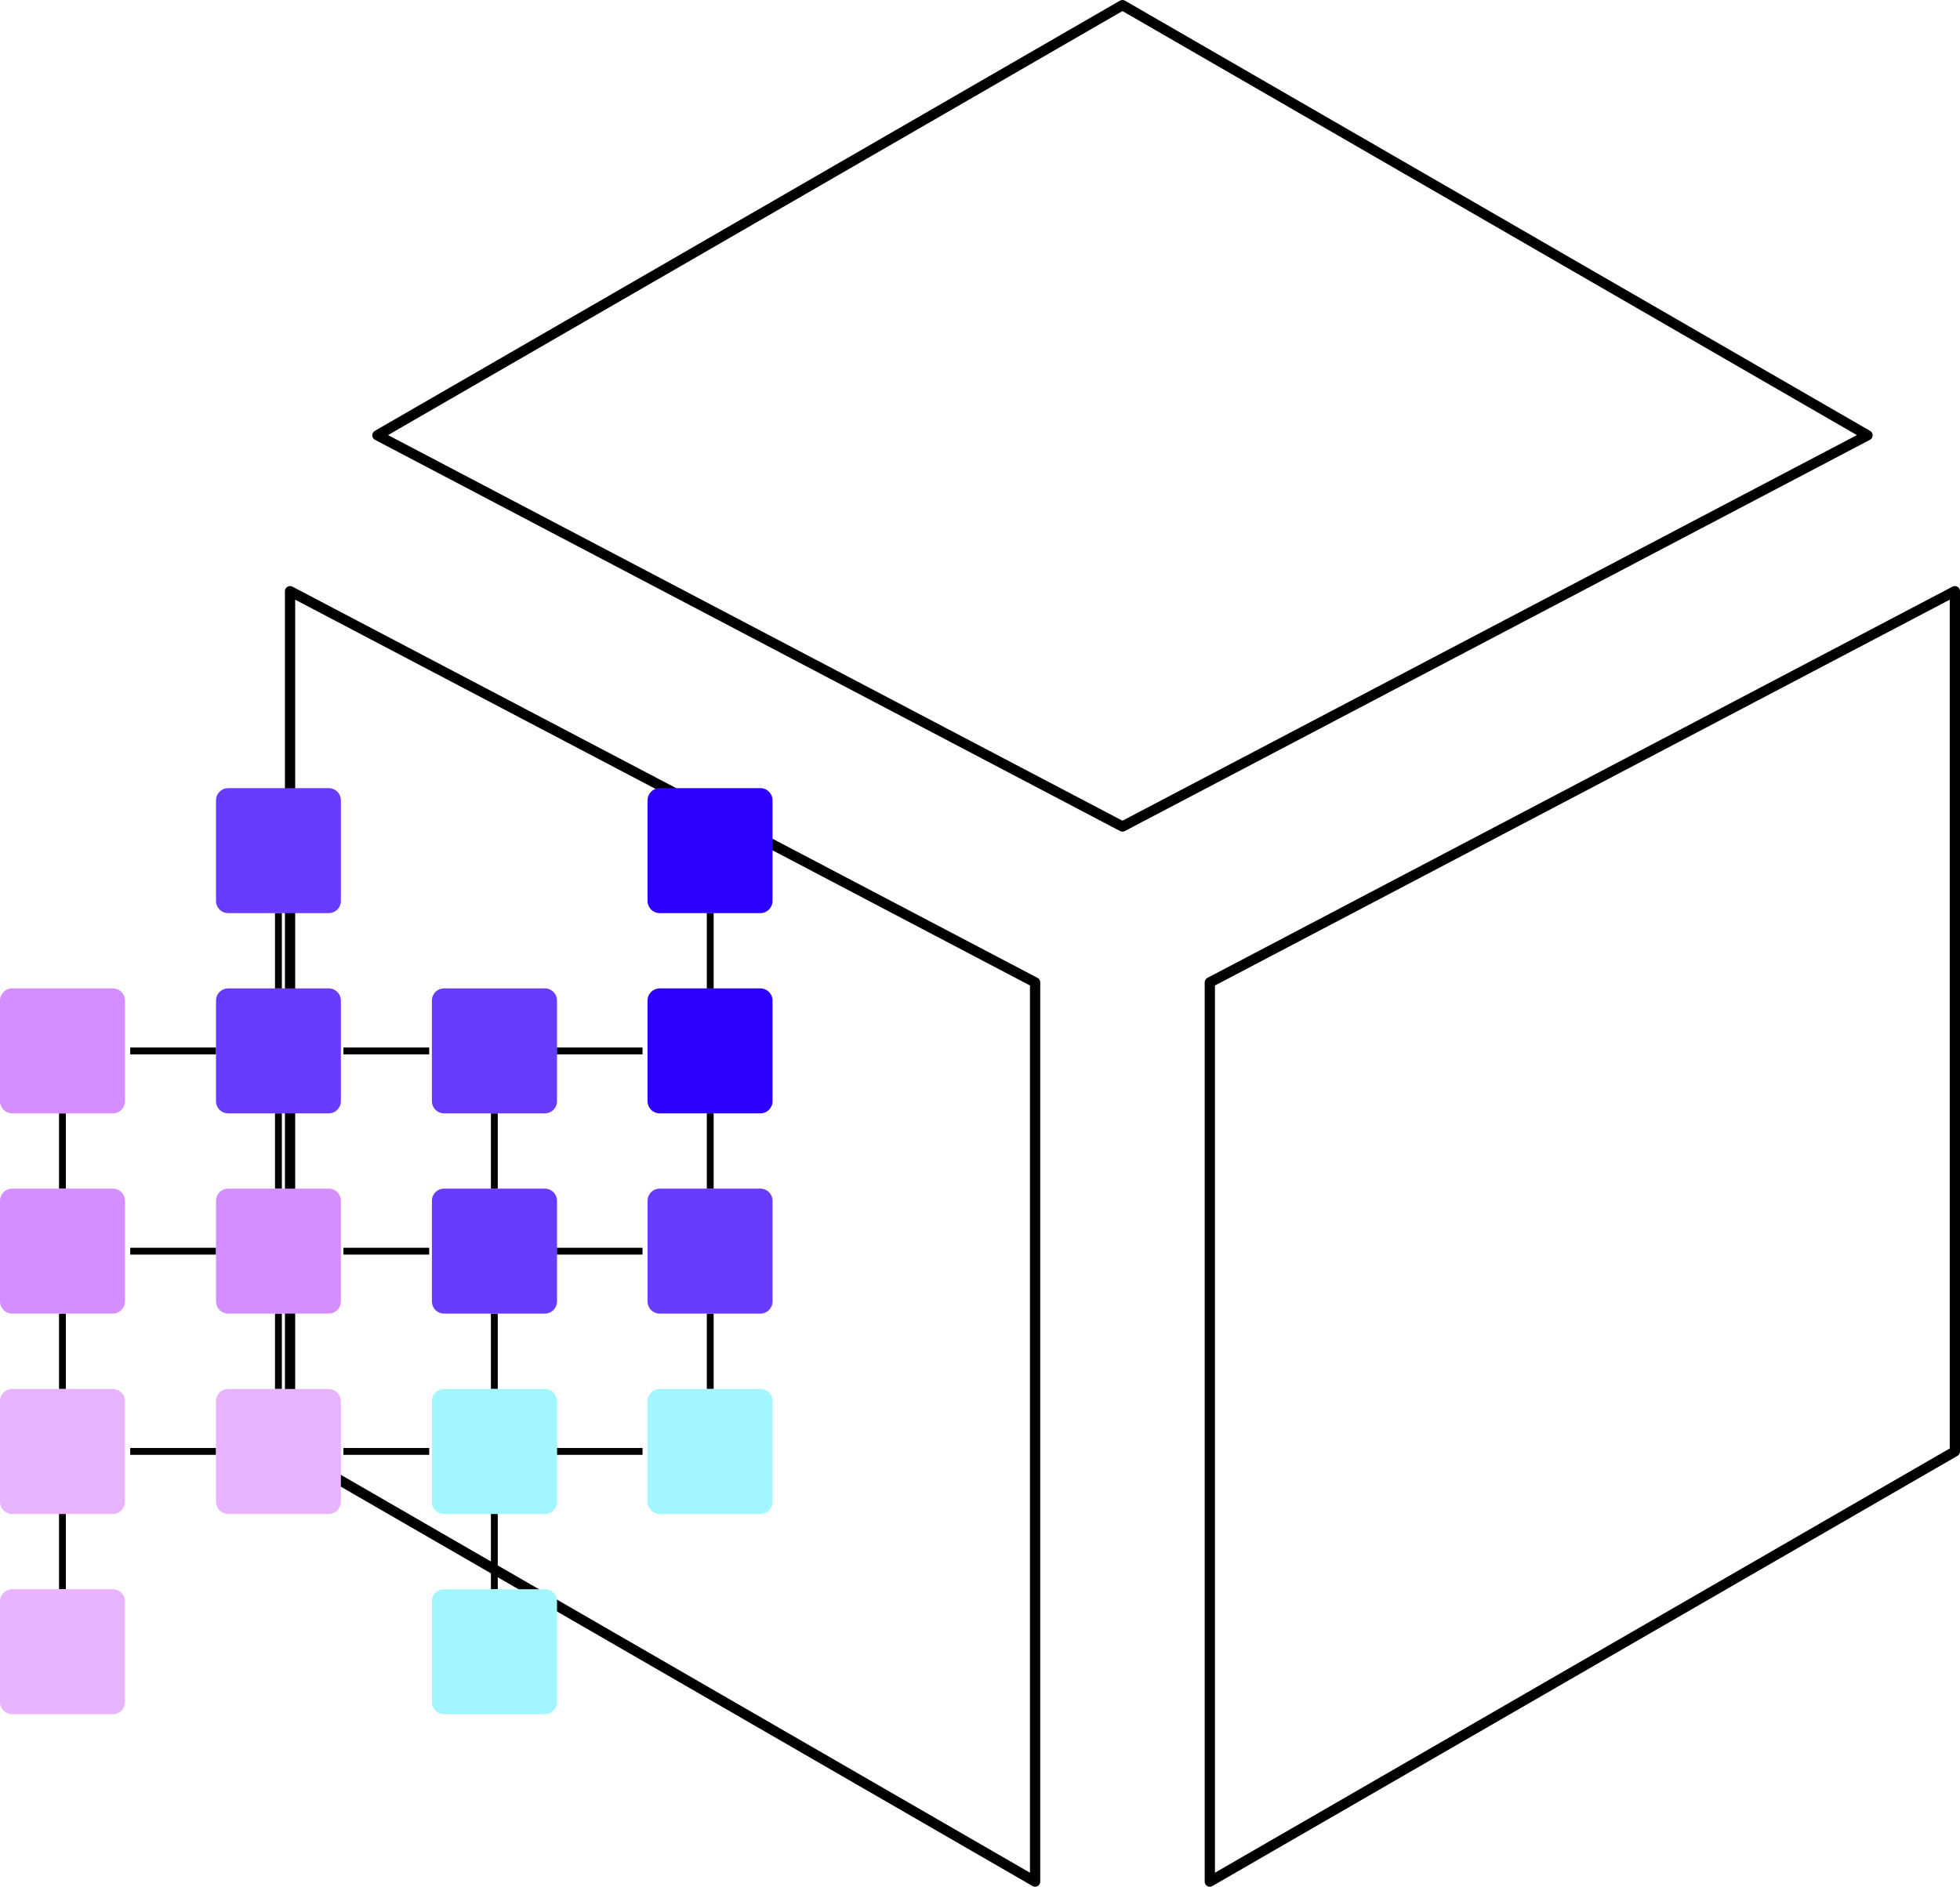 <svg xmlns="http://www.w3.org/2000/svg" viewBox="0 0 160.42 154.43">
  <defs>
    <style>
      .resilient-1,
      .resilient-2 {
        fill: none;
        stroke: #000;
      }

      .resilient-1 {
        stroke-linejoin: round;
        stroke-width: 0.84px;
      }

      .resilient-2 {
        stroke-miterlimit: 10;
        stroke-width: 0.56px;
      }

      .resilient-3 {
        fill: #2d00ff;
      }

      .resilient-4 {
        fill: #683bff;
      }

      .resilient-5 {
        fill: #a2f6ff;
      }

      .resilient-6 {
        fill: #d58eff;
      }

      .resilient-7 {
        fill: #e9b4ff;
      }
    </style>
  </defs>
  <g id="Layer_2" data-name="Layer 2">
    <g id="Layer_3" data-name="Layer 3">
      <polygon class="resilient-1" points="30.89 35.63 91.87 0.42 152.85 35.63 91.87 67.65 30.89 35.63" />
      <polygon class="resilient-1" points="84.72 154.01 23.74 118.8 23.74 48.39 84.72 80.41 84.72 154.01" />
      <polygon class="resilient-1" points="99.02 80.41 160 48.39 160 118.8 99.02 154.01 99.02 80.41" />
      <line class="resilient-2" x1="5.11" y1="123.91" x2="5.11" y2="130.08" />
      <line class="resilient-2" x1="5.11" y1="107.52" x2="5.11" y2="113.69" />
      <line class="resilient-2" x1="22.79" y1="107.52" x2="22.79" y2="113.69" />
      <line class="resilient-2" x1="40.46" y1="123.91" x2="40.46" y2="130.08" />
      <line class="resilient-2" x1="40.46" y1="107.52" x2="40.46" y2="113.69" />
      <line class="resilient-2" x1="58.13" y1="107.52" x2="58.13" y2="113.69" />
      <line class="resilient-2" x1="5.11" y1="91.13" x2="5.11" y2="97.3" />
      <line class="resilient-2" x1="22.79" y1="91.13" x2="22.79" y2="97.3" />
      <line class="resilient-2" x1="40.46" y1="91.13" x2="40.46" y2="97.3" />
      <line class="resilient-2" x1="58.13" y1="91.13" x2="58.13" y2="97.3" />
      <line class="resilient-2" x1="17.68" y1="118.8" x2="10.66" y2="118.8" />
      <line class="resilient-2" x1="35.13" y1="118.8" x2="28.11" y2="118.8" />
      <line class="resilient-2" x1="52.59" y1="118.8" x2="45.57" y2="118.8" />
      <line class="resilient-2" x1="17.68" y1="102.41" x2="10.66" y2="102.41" />
      <line class="resilient-2" x1="17.68" y1="86.02" x2="10.66" y2="86.02" />
      <line class="resilient-2" x1="35.13" y1="102.41" x2="28.11" y2="102.41" />
      <line class="resilient-2" x1="35.13" y1="86.02" x2="28.11" y2="86.02" />
      <line class="resilient-2" x1="52.59" y1="102.41" x2="45.57" y2="102.41" />
      <line class="resilient-2" x1="52.59" y1="86.02" x2="45.57" y2="86.02" />
      <line class="resilient-2" x1="22.79" y1="74.73" x2="22.79" y2="80.91" />
      <line class="resilient-2" x1="58.13" y1="74.73" x2="58.13" y2="80.91" />
      <path class="resilient-3"
        d="M53,73.74V65.51a1,1,0,0,1,1-1h8.23a1,1,0,0,1,1,1v8.23a1,1,0,0,1-1,1H54A1,1,0,0,1,53,73.74Z" />
      <path class="resilient-3"
        d="M53,90.13V81.9a1,1,0,0,1,1-1h8.23a1,1,0,0,1,1,1v8.23a1,1,0,0,1-1,1H54A1,1,0,0,1,53,90.13Z" />
      <path class="resilient-4"
        d="M53,106.52V98.29a1,1,0,0,1,1-1h8.23a1,1,0,0,1,1,1v8.23a1,1,0,0,1-1,1H54A1,1,0,0,1,53,106.52Z" />
      <path class="resilient-5"
        d="M53,122.92v-8.23a1,1,0,0,1,1-1h8.23a1,1,0,0,1,1,1v8.23a1,1,0,0,1-1,1H54A1,1,0,0,1,53,122.92Z" />
      <path class="resilient-4"
        d="M35.35,90.13V81.9a1,1,0,0,1,1-1h8.24a1,1,0,0,1,1,1v8.23a1,1,0,0,1-1,1H36.34A1,1,0,0,1,35.35,90.13Z" />
      <path class="resilient-4"
        d="M35.35,106.52V98.29a1,1,0,0,1,1-1h8.24a1,1,0,0,1,1,1v8.23a1,1,0,0,1-1,1H36.34A1,1,0,0,1,35.35,106.52Z" />
      <path class="resilient-5"
        d="M35.35,122.92v-8.23a1,1,0,0,1,1-1h8.24a1,1,0,0,1,1,1v8.23a1,1,0,0,1-1,1H36.34A1,1,0,0,1,35.35,122.92Z" />
      <path class="resilient-5"
        d="M35.35,139.31v-8.23a1,1,0,0,1,1-1h8.24a1,1,0,0,1,1,1v8.23a1,1,0,0,1-1,1H36.34A1,1,0,0,1,35.35,139.31Z" />
      <path class="resilient-4"
        d="M17.68,73.74V65.51a1,1,0,0,1,1-1H26.9a1,1,0,0,1,1,1v8.23a1,1,0,0,1-1,1H18.67A1,1,0,0,1,17.68,73.74Z" />
      <path class="resilient-4"
        d="M17.68,90.13V81.9a1,1,0,0,1,1-1H26.9a1,1,0,0,1,1,1v8.23a1,1,0,0,1-1,1H18.67A1,1,0,0,1,17.68,90.13Z" />
      <path class="resilient-6"
        d="M17.68,106.52V98.29a1,1,0,0,1,1-1H26.9a1,1,0,0,1,1,1v8.23a1,1,0,0,1-1,1H18.67A1,1,0,0,1,17.68,106.52Z" />
      <path class="resilient-7"
        d="M17.68,122.92v-8.23a1,1,0,0,1,1-1H26.9a1,1,0,0,1,1,1v8.23a1,1,0,0,1-1,1H18.67A1,1,0,0,1,17.68,122.92Z" />
      <path class="resilient-6" d="M0,90.13V81.9a1,1,0,0,1,1-1H9.23a1,1,0,0,1,1,1v8.23a1,1,0,0,1-1,1H1A1,1,0,0,1,0,90.13Z" />
      <path class="resilient-6"
        d="M0,106.52V98.29a1,1,0,0,1,1-1H9.23a1,1,0,0,1,1,1v8.23a1,1,0,0,1-1,1H1A1,1,0,0,1,0,106.52Z" />
      <path class="resilient-7"
        d="M0,122.92v-8.23a1,1,0,0,1,1-1H9.23a1,1,0,0,1,1,1v8.23a1,1,0,0,1-1,1H1A1,1,0,0,1,0,122.92Z" />
      <path class="resilient-7"
        d="M0,139.31v-8.23a1,1,0,0,1,1-1H9.23a1,1,0,0,1,1,1v8.23a1,1,0,0,1-1,1H1A1,1,0,0,1,0,139.31Z" />
    </g>
  </g>
</svg>